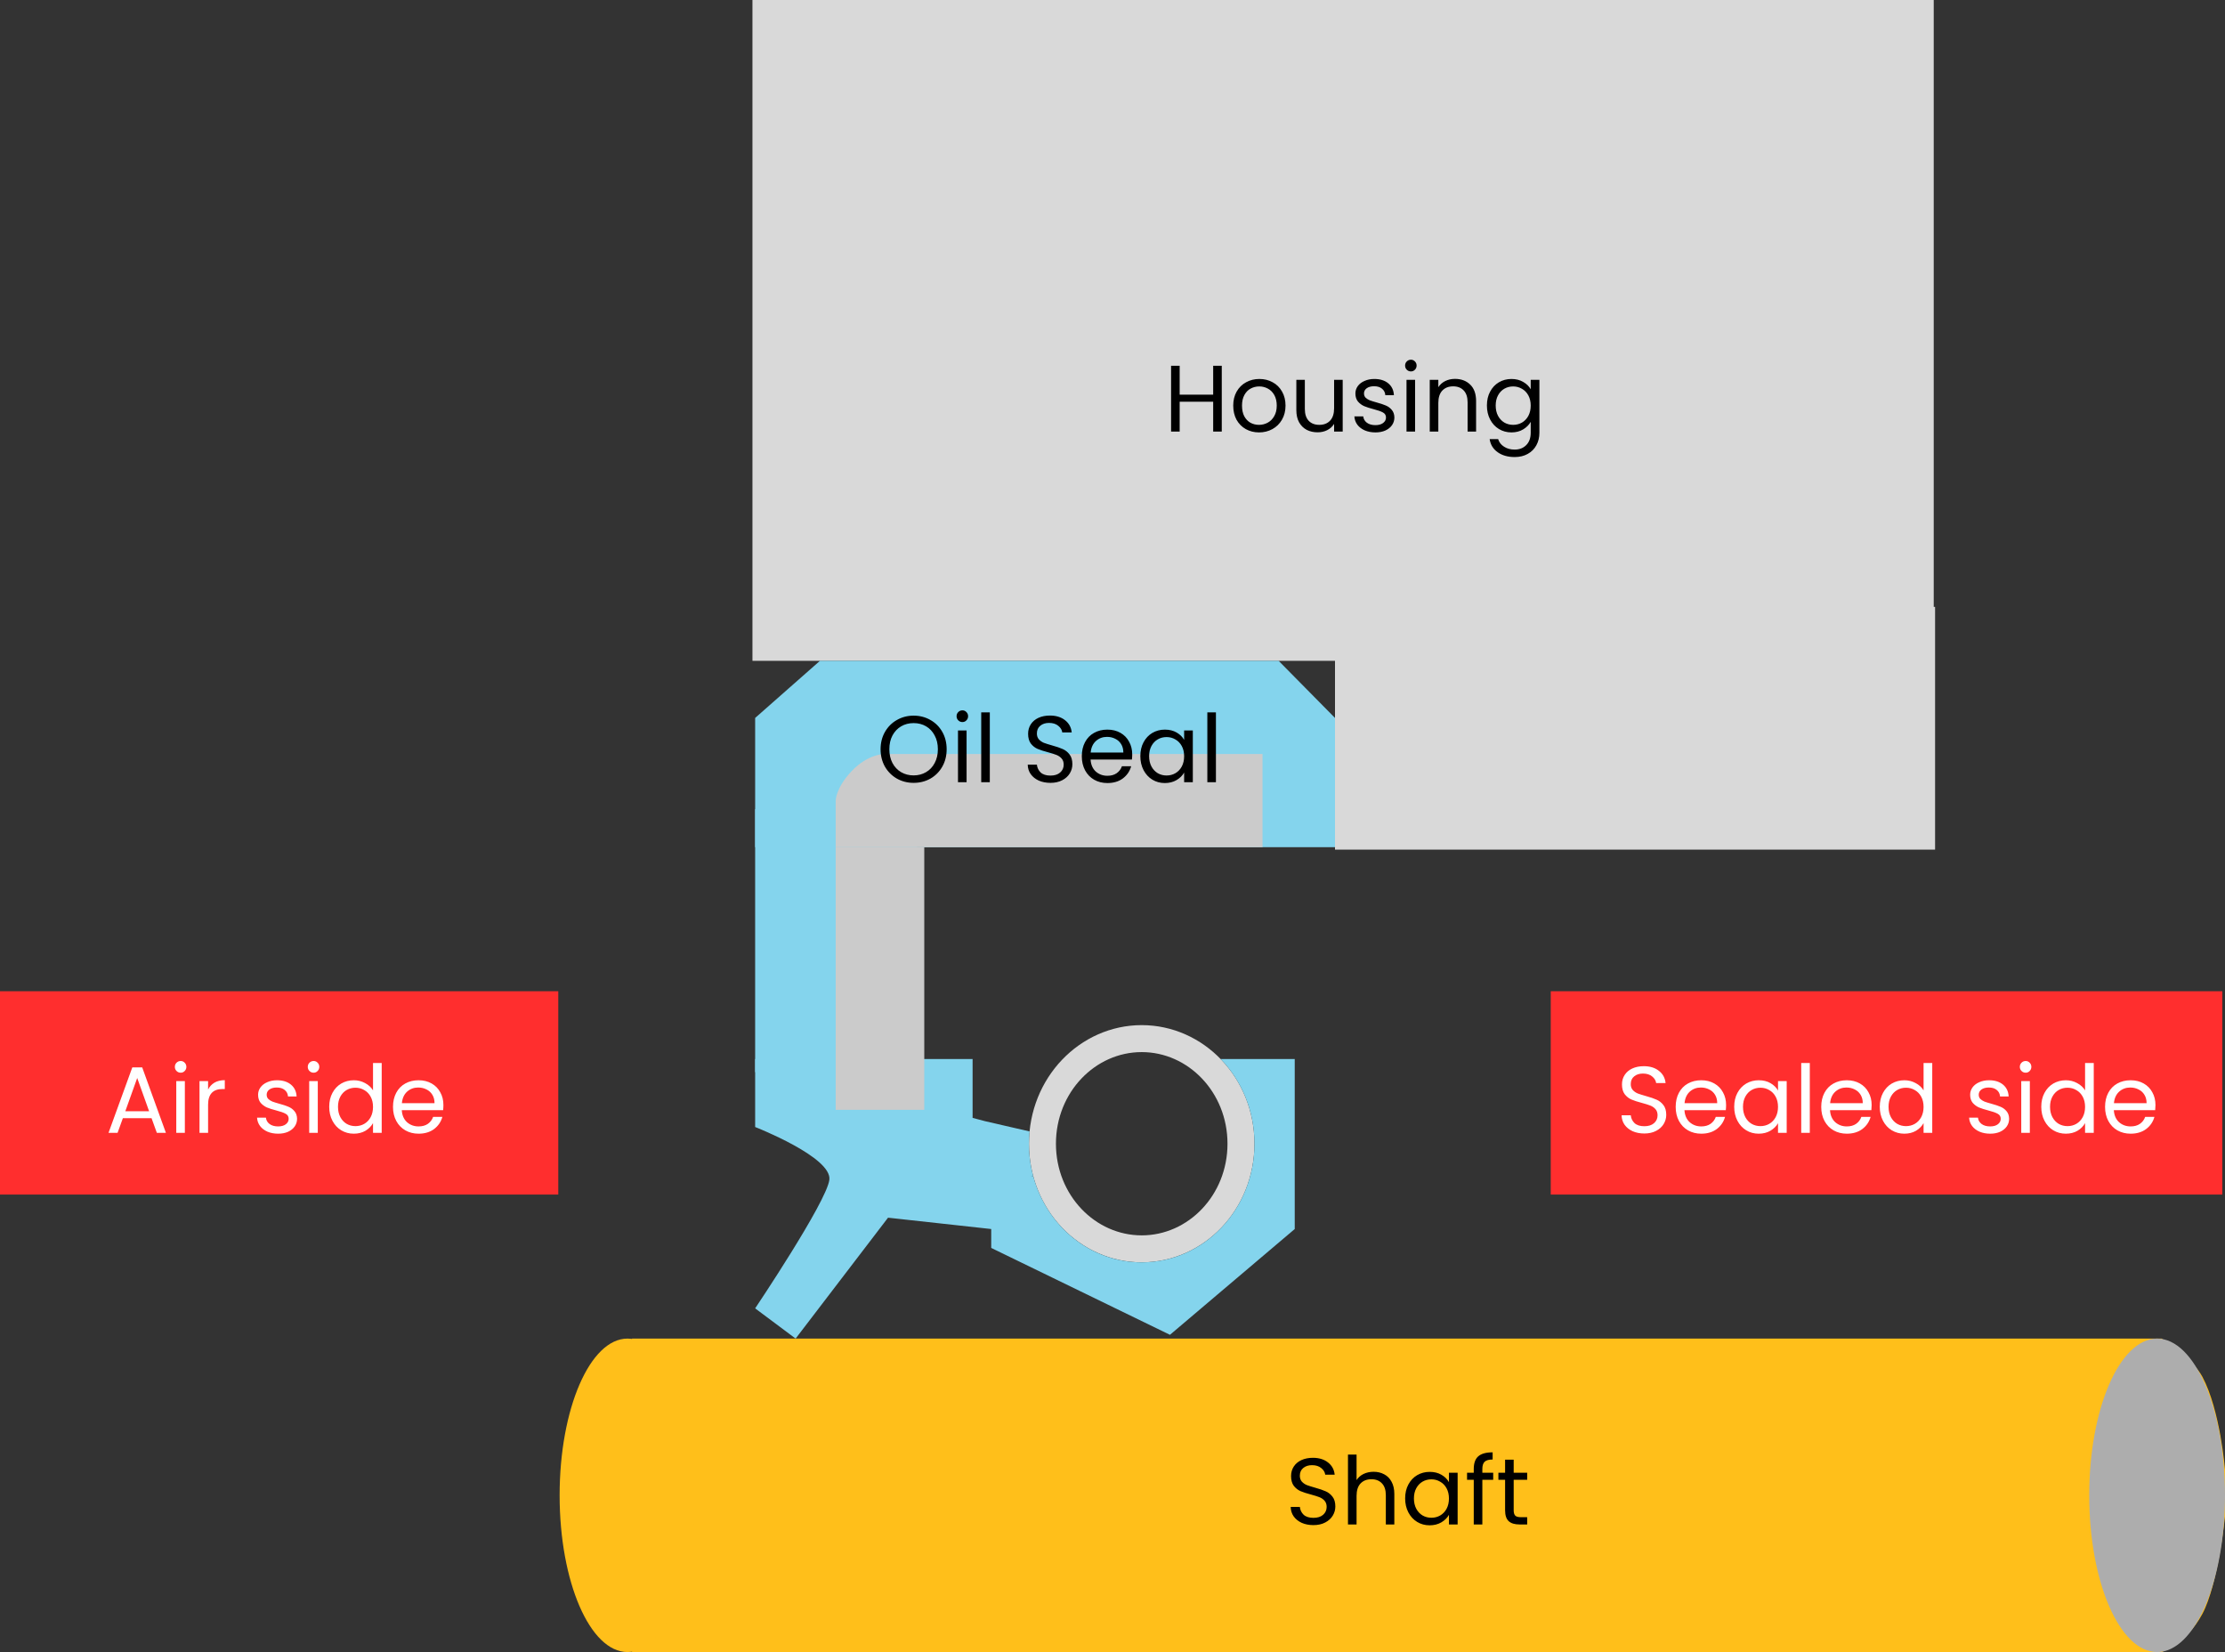 <svg width="330" height="245" viewBox="0 0 330 245" fill="none" xmlns="http://www.w3.org/2000/svg">
<rect x="0" y="0" width="330" height="245" fill="#333333" stroke="none"/>
<rect x="111.6" width="175.2" height="98" fill="#D9D9D9"/>
<path d="M181.206 54.242V64H179.932V59.576H174.962V64H173.688V54.242H174.962V58.526H179.932V54.242H181.206ZM186.728 64.126C186.009 64.126 185.356 63.963 184.768 63.636C184.189 63.309 183.732 62.847 183.396 62.25C183.069 61.643 182.906 60.943 182.906 60.15C182.906 59.366 183.074 58.675 183.41 58.078C183.755 57.471 184.222 57.009 184.81 56.692C185.398 56.365 186.056 56.202 186.784 56.202C187.512 56.202 188.17 56.365 188.758 56.692C189.346 57.009 189.808 57.467 190.144 58.064C190.489 58.661 190.662 59.357 190.662 60.15C190.662 60.943 190.484 61.643 190.13 62.25C189.784 62.847 189.313 63.309 188.716 63.636C188.118 63.963 187.456 64.126 186.728 64.126ZM186.728 63.006C187.185 63.006 187.614 62.899 188.016 62.684C188.417 62.469 188.739 62.147 188.982 61.718C189.234 61.289 189.36 60.766 189.36 60.15C189.36 59.534 189.238 59.011 188.996 58.582C188.753 58.153 188.436 57.835 188.044 57.63C187.652 57.415 187.227 57.308 186.77 57.308C186.303 57.308 185.874 57.415 185.482 57.63C185.099 57.835 184.791 58.153 184.558 58.582C184.324 59.011 184.208 59.534 184.208 60.15C184.208 60.775 184.32 61.303 184.544 61.732C184.777 62.161 185.085 62.483 185.468 62.698C185.85 62.903 186.27 63.006 186.728 63.006ZM199.141 56.328V64H197.867V62.866C197.624 63.258 197.283 63.566 196.845 63.79C196.415 64.005 195.939 64.112 195.417 64.112C194.819 64.112 194.283 63.991 193.807 63.748C193.331 63.496 192.953 63.123 192.673 62.628C192.402 62.133 192.267 61.531 192.267 60.822V56.328H193.527V60.654C193.527 61.41 193.718 61.993 194.101 62.404C194.483 62.805 195.006 63.006 195.669 63.006C196.35 63.006 196.887 62.796 197.279 62.376C197.671 61.956 197.867 61.345 197.867 60.542V56.328H199.141ZM204.008 64.126C203.42 64.126 202.893 64.028 202.426 63.832C201.959 63.627 201.591 63.347 201.32 62.992C201.049 62.628 200.9 62.213 200.872 61.746H202.188C202.225 62.129 202.403 62.441 202.72 62.684C203.047 62.927 203.471 63.048 203.994 63.048C204.479 63.048 204.862 62.941 205.142 62.726C205.422 62.511 205.562 62.241 205.562 61.914C205.562 61.578 205.413 61.331 205.114 61.172C204.815 61.004 204.353 60.841 203.728 60.682C203.159 60.533 202.692 60.383 202.328 60.234C201.973 60.075 201.665 59.847 201.404 59.548C201.152 59.24 201.026 58.839 201.026 58.344C201.026 57.952 201.143 57.593 201.376 57.266C201.609 56.939 201.941 56.683 202.37 56.496C202.799 56.3 203.289 56.202 203.84 56.202C204.689 56.202 205.375 56.417 205.898 56.846C206.421 57.275 206.701 57.863 206.738 58.61H205.464C205.436 58.209 205.273 57.887 204.974 57.644C204.685 57.401 204.293 57.28 203.798 57.28C203.341 57.28 202.977 57.378 202.706 57.574C202.435 57.77 202.3 58.027 202.3 58.344C202.3 58.596 202.379 58.806 202.538 58.974C202.706 59.133 202.911 59.263 203.154 59.366C203.406 59.459 203.751 59.567 204.19 59.688C204.741 59.837 205.189 59.987 205.534 60.136C205.879 60.276 206.173 60.491 206.416 60.78C206.668 61.069 206.799 61.447 206.808 61.914C206.808 62.334 206.691 62.712 206.458 63.048C206.225 63.384 205.893 63.65 205.464 63.846C205.044 64.033 204.559 64.126 204.008 64.126ZM209.264 55.082C209.022 55.082 208.816 54.998 208.648 54.83C208.48 54.662 208.396 54.457 208.396 54.214C208.396 53.971 208.48 53.766 208.648 53.598C208.816 53.43 209.022 53.346 209.264 53.346C209.498 53.346 209.694 53.43 209.852 53.598C210.02 53.766 210.104 53.971 210.104 54.214C210.104 54.457 210.02 54.662 209.852 54.83C209.694 54.998 209.498 55.082 209.264 55.082ZM209.88 56.328V64H208.606V56.328H209.88ZM215.79 56.188C216.723 56.188 217.479 56.473 218.058 57.042C218.636 57.602 218.926 58.414 218.926 59.478V64H217.666V59.66C217.666 58.895 217.474 58.311 217.092 57.91C216.709 57.499 216.186 57.294 215.524 57.294C214.852 57.294 214.315 57.504 213.914 57.924C213.522 58.344 213.326 58.955 213.326 59.758V64H212.052V56.328H213.326V57.42C213.578 57.028 213.918 56.725 214.348 56.51C214.786 56.295 215.267 56.188 215.79 56.188ZM224.171 56.202C224.833 56.202 225.412 56.347 225.907 56.636C226.411 56.925 226.784 57.289 227.027 57.728V56.328H228.315V64.168C228.315 64.868 228.165 65.489 227.867 66.03C227.568 66.581 227.139 67.01 226.579 67.318C226.028 67.626 225.384 67.78 224.647 67.78C223.639 67.78 222.799 67.542 222.127 67.066C221.455 66.59 221.058 65.941 220.937 65.12H222.197C222.337 65.587 222.626 65.96 223.065 66.24C223.503 66.529 224.031 66.674 224.647 66.674C225.347 66.674 225.916 66.455 226.355 66.016C226.803 65.577 227.027 64.961 227.027 64.168V62.558C226.775 63.006 226.401 63.379 225.907 63.678C225.412 63.977 224.833 64.126 224.171 64.126C223.489 64.126 222.869 63.958 222.309 63.622C221.758 63.286 221.324 62.815 221.007 62.208C220.689 61.601 220.531 60.911 220.531 60.136C220.531 59.352 220.689 58.666 221.007 58.078C221.324 57.481 221.758 57.019 222.309 56.692C222.869 56.365 223.489 56.202 224.171 56.202ZM227.027 60.15C227.027 59.571 226.91 59.067 226.677 58.638C226.443 58.209 226.126 57.882 225.725 57.658C225.333 57.425 224.899 57.308 224.423 57.308C223.947 57.308 223.513 57.42 223.121 57.644C222.729 57.868 222.416 58.195 222.183 58.624C221.949 59.053 221.833 59.557 221.833 60.136C221.833 60.724 221.949 61.237 222.183 61.676C222.416 62.105 222.729 62.437 223.121 62.67C223.513 62.894 223.947 63.006 224.423 63.006C224.899 63.006 225.333 62.894 225.725 62.67C226.126 62.437 226.443 62.105 226.677 61.676C226.91 61.237 227.027 60.729 227.027 60.15Z" fill="black"/>
<rect x="198" y="90" width="89" height="36" fill="#D9D9D9"/>
<path d="M116.806 102.235L121.612 98H189.639L193.82 102.235L198 106.471V125.641H112V106.471L116.806 102.235Z" fill="#84D4ED"/>
<rect x="112" y="120" width="24" height="39" fill="#84D4ED"/>
<path d="M126.333 114.333C128.722 111.821 131.111 111.821 131.111 111.821H187.25V125.641H123.944V118.731C123.944 118.731 123.945 116.846 126.333 114.333Z" fill="#CBCBCB"/>
<path d="M184.055 169.615C184.055 178.322 177.37 185.205 169.333 185.205C161.296 185.205 154.611 178.322 154.611 169.615C154.611 160.909 161.296 154.026 169.333 154.026C177.37 154.026 184.055 160.909 184.055 169.615Z" stroke="#D9D9D9" stroke-width="4"/>
<path fill-rule="evenodd" clip-rule="evenodd" d="M169.333 187.205C178.569 187.205 186.055 179.33 186.055 169.615C186.055 164.694 184.134 160.244 181.036 157.051L192.028 157.051L192.028 182.264L173.521 197.952L147.012 185.066V182.264L131.708 180.583L118.002 198.513L112 194.03C112 194.03 122.541 178.342 123.004 174.981C123.467 171.619 112 167.136 112 167.136V157.051L144.25 157.051V165.78L146.071 166.265L152.7 167.791C152.641 168.39 152.611 168.999 152.611 169.615C152.611 171.3 152.836 172.93 153.257 174.473L152.843 174.346L153.268 174.514C155.285 181.845 161.714 187.205 169.333 187.205ZM118.002 198.513H112V198.513H192.028L118.002 198.513Z" fill="#84D4ED"/>
<rect x="123.944" y="164.59" width="38.949" height="13.139" transform="rotate(-90 123.944 164.59)" fill="#CBCBCB"/>
<path fill-rule="evenodd" clip-rule="evenodd" d="M93.739 198.513H320.603C320.603 198.513 325.152 201.374 326.644 204.167C329.328 209.192 330 217.987 330 217.987V198.513H330V245L330 245V224.897C330 224.897 328.993 234.949 326.644 239.346C324.294 243.743 320.603 245 320.603 245L93.739 245V198.513Z" fill="#FFBF1A"/>
<ellipse cx="319.932" cy="221.756" rx="10.068" ry="23.244" fill="#ADADAD"/>
<ellipse cx="93.068" cy="221.756" rx="10.068" ry="23.244" fill="#FFBF1A"/>
<rect x="230" y="147" width="99.6" height="30.154" fill="#FF2E2E"/>
<path d="M243.881 168.098C243.237 168.098 242.658 167.986 242.145 167.762C241.641 167.529 241.244 167.211 240.955 166.81C240.666 166.399 240.516 165.928 240.507 165.396H241.865C241.912 165.853 242.098 166.241 242.425 166.558C242.761 166.866 243.246 167.02 243.881 167.02C244.488 167.02 244.964 166.871 245.309 166.572C245.664 166.264 245.841 165.872 245.841 165.396C245.841 165.023 245.738 164.719 245.533 164.486C245.328 164.253 245.071 164.075 244.763 163.954C244.455 163.833 244.04 163.702 243.517 163.562C242.873 163.394 242.355 163.226 241.963 163.058C241.58 162.89 241.249 162.629 240.969 162.274C240.698 161.91 240.563 161.425 240.563 160.818C240.563 160.286 240.698 159.815 240.969 159.404C241.24 158.993 241.618 158.676 242.103 158.452C242.598 158.228 243.162 158.116 243.797 158.116C244.712 158.116 245.458 158.345 246.037 158.802C246.625 159.259 246.956 159.866 247.031 160.622H245.631C245.584 160.249 245.388 159.922 245.043 159.642C244.698 159.353 244.24 159.208 243.671 159.208C243.139 159.208 242.705 159.348 242.369 159.628C242.033 159.899 241.865 160.281 241.865 160.776C241.865 161.131 241.963 161.42 242.159 161.644C242.364 161.868 242.612 162.041 242.901 162.162C243.2 162.274 243.615 162.405 244.147 162.554C244.791 162.731 245.309 162.909 245.701 163.086C246.093 163.254 246.429 163.52 246.709 163.884C246.989 164.239 247.129 164.724 247.129 165.34C247.129 165.816 247.003 166.264 246.751 166.684C246.499 167.104 246.126 167.445 245.631 167.706C245.136 167.967 244.553 168.098 243.881 168.098ZM256.004 163.87C256.004 164.113 255.99 164.369 255.962 164.64H249.83C249.876 165.396 250.133 165.989 250.6 166.418C251.076 166.838 251.65 167.048 252.322 167.048C252.872 167.048 253.33 166.922 253.694 166.67C254.067 166.409 254.328 166.063 254.478 165.634H255.85C255.644 166.371 255.234 166.973 254.618 167.44C254.002 167.897 253.236 168.126 252.322 168.126C251.594 168.126 250.94 167.963 250.362 167.636C249.792 167.309 249.344 166.847 249.018 166.25C248.691 165.643 248.528 164.943 248.528 164.15C248.528 163.357 248.686 162.661 249.004 162.064C249.321 161.467 249.764 161.009 250.334 160.692C250.912 160.365 251.575 160.202 252.322 160.202C253.05 160.202 253.694 160.361 254.254 160.678C254.814 160.995 255.243 161.434 255.542 161.994C255.85 162.545 256.004 163.17 256.004 163.87ZM254.688 163.604C254.688 163.119 254.58 162.703 254.366 162.358C254.151 162.003 253.857 161.737 253.484 161.56C253.12 161.373 252.714 161.28 252.266 161.28C251.622 161.28 251.071 161.485 250.614 161.896C250.166 162.307 249.909 162.876 249.844 163.604H254.688ZM257.209 164.136C257.209 163.352 257.368 162.666 257.685 162.078C258.003 161.481 258.437 161.019 258.987 160.692C259.547 160.365 260.168 160.202 260.849 160.202C261.521 160.202 262.105 160.347 262.599 160.636C263.094 160.925 263.463 161.289 263.705 161.728V160.328H264.993V168H263.705V166.572C263.453 167.02 263.075 167.393 262.571 167.692C262.077 167.981 261.498 168.126 260.835 168.126C260.154 168.126 259.538 167.958 258.987 167.622C258.437 167.286 258.003 166.815 257.685 166.208C257.368 165.601 257.209 164.911 257.209 164.136ZM263.705 164.15C263.705 163.571 263.589 163.067 263.355 162.638C263.122 162.209 262.805 161.882 262.403 161.658C262.011 161.425 261.577 161.308 261.101 161.308C260.625 161.308 260.191 161.42 259.799 161.644C259.407 161.868 259.095 162.195 258.861 162.624C258.628 163.053 258.511 163.557 258.511 164.136C258.511 164.724 258.628 165.237 258.861 165.676C259.095 166.105 259.407 166.437 259.799 166.67C260.191 166.894 260.625 167.006 261.101 167.006C261.577 167.006 262.011 166.894 262.403 166.67C262.805 166.437 263.122 166.105 263.355 165.676C263.589 165.237 263.705 164.729 263.705 164.15ZM268.42 157.64V168H267.146V157.64H268.42ZM277.592 163.87C277.592 164.113 277.578 164.369 277.55 164.64H271.418C271.464 165.396 271.721 165.989 272.188 166.418C272.664 166.838 273.238 167.048 273.91 167.048C274.46 167.048 274.918 166.922 275.282 166.67C275.655 166.409 275.916 166.063 276.066 165.634H277.438C277.232 166.371 276.822 166.973 276.206 167.44C275.59 167.897 274.824 168.126 273.91 168.126C273.182 168.126 272.528 167.963 271.95 167.636C271.38 167.309 270.932 166.847 270.606 166.25C270.279 165.643 270.116 164.943 270.116 164.15C270.116 163.357 270.274 162.661 270.592 162.064C270.909 161.467 271.352 161.009 271.922 160.692C272.5 160.365 273.163 160.202 273.91 160.202C274.638 160.202 275.282 160.361 275.842 160.678C276.402 160.995 276.831 161.434 277.13 161.994C277.438 162.545 277.592 163.17 277.592 163.87ZM276.276 163.604C276.276 163.119 276.168 162.703 275.954 162.358C275.739 162.003 275.445 161.737 275.072 161.56C274.708 161.373 274.302 161.28 273.854 161.28C273.21 161.28 272.659 161.485 272.202 161.896C271.754 162.307 271.497 162.876 271.432 163.604H276.276ZM278.797 164.136C278.797 163.352 278.956 162.666 279.273 162.078C279.591 161.481 280.025 161.019 280.575 160.692C281.135 160.365 281.761 160.202 282.451 160.202C283.049 160.202 283.604 160.342 284.117 160.622C284.631 160.893 285.023 161.252 285.293 161.7V157.64H286.581V168H285.293V166.558C285.041 167.015 284.668 167.393 284.173 167.692C283.679 167.981 283.1 168.126 282.437 168.126C281.756 168.126 281.135 167.958 280.575 167.622C280.025 167.286 279.591 166.815 279.273 166.208C278.956 165.601 278.797 164.911 278.797 164.136ZM285.293 164.15C285.293 163.571 285.177 163.067 284.943 162.638C284.71 162.209 284.393 161.882 283.991 161.658C283.599 161.425 283.165 161.308 282.689 161.308C282.213 161.308 281.779 161.42 281.387 161.644C280.995 161.868 280.683 162.195 280.449 162.624C280.216 163.053 280.099 163.557 280.099 164.136C280.099 164.724 280.216 165.237 280.449 165.676C280.683 166.105 280.995 166.437 281.387 166.67C281.779 166.894 282.213 167.006 282.689 167.006C283.165 167.006 283.599 166.894 283.991 166.67C284.393 166.437 284.71 166.105 284.943 165.676C285.177 165.237 285.293 164.729 285.293 164.15ZM295.183 168.126C294.595 168.126 294.067 168.028 293.601 167.832C293.134 167.627 292.765 167.347 292.495 166.992C292.224 166.628 292.075 166.213 292.047 165.746H293.363C293.4 166.129 293.577 166.441 293.895 166.684C294.221 166.927 294.646 167.048 295.169 167.048C295.654 167.048 296.037 166.941 296.317 166.726C296.597 166.511 296.737 166.241 296.737 165.914C296.737 165.578 296.587 165.331 296.289 165.172C295.99 165.004 295.528 164.841 294.903 164.682C294.333 164.533 293.867 164.383 293.503 164.234C293.148 164.075 292.84 163.847 292.579 163.548C292.327 163.24 292.201 162.839 292.201 162.344C292.201 161.952 292.317 161.593 292.551 161.266C292.784 160.939 293.115 160.683 293.545 160.496C293.974 160.3 294.464 160.202 295.015 160.202C295.864 160.202 296.55 160.417 297.073 160.846C297.595 161.275 297.875 161.863 297.913 162.61H296.639C296.611 162.209 296.447 161.887 296.149 161.644C295.859 161.401 295.467 161.28 294.973 161.28C294.515 161.28 294.151 161.378 293.881 161.574C293.61 161.77 293.475 162.027 293.475 162.344C293.475 162.596 293.554 162.806 293.713 162.974C293.881 163.133 294.086 163.263 294.329 163.366C294.581 163.459 294.926 163.567 295.365 163.688C295.915 163.837 296.363 163.987 296.709 164.136C297.054 164.276 297.348 164.491 297.591 164.78C297.843 165.069 297.973 165.447 297.983 165.914C297.983 166.334 297.866 166.712 297.633 167.048C297.399 167.384 297.068 167.65 296.639 167.846C296.219 168.033 295.733 168.126 295.183 168.126ZM300.439 159.082C300.196 159.082 299.991 158.998 299.823 158.83C299.655 158.662 299.571 158.457 299.571 158.214C299.571 157.971 299.655 157.766 299.823 157.598C299.991 157.43 300.196 157.346 300.439 157.346C300.672 157.346 300.868 157.43 301.027 157.598C301.195 157.766 301.279 157.971 301.279 158.214C301.279 158.457 301.195 158.662 301.027 158.83C300.868 158.998 300.672 159.082 300.439 159.082ZM301.055 160.328V168H299.781V160.328H301.055ZM302.75 164.136C302.75 163.352 302.909 162.666 303.226 162.078C303.544 161.481 303.978 161.019 304.528 160.692C305.088 160.365 305.714 160.202 306.404 160.202C307.002 160.202 307.557 160.342 308.07 160.622C308.584 160.893 308.976 161.252 309.246 161.7V157.64H310.534V168H309.246V166.558C308.994 167.015 308.621 167.393 308.126 167.692C307.632 167.981 307.053 168.126 306.39 168.126C305.709 168.126 305.088 167.958 304.528 167.622C303.978 167.286 303.544 166.815 303.226 166.208C302.909 165.601 302.75 164.911 302.75 164.136ZM309.246 164.15C309.246 163.571 309.13 163.067 308.896 162.638C308.663 162.209 308.346 161.882 307.944 161.658C307.552 161.425 307.118 161.308 306.642 161.308C306.166 161.308 305.732 161.42 305.34 161.644C304.948 161.868 304.636 162.195 304.402 162.624C304.169 163.053 304.052 163.557 304.052 164.136C304.052 164.724 304.169 165.237 304.402 165.676C304.636 166.105 304.948 166.437 305.34 166.67C305.732 166.894 306.166 167.006 306.642 167.006C307.118 167.006 307.552 166.894 307.944 166.67C308.346 166.437 308.663 166.105 308.896 165.676C309.13 165.237 309.246 164.729 309.246 164.15ZM319.687 163.87C319.687 164.113 319.673 164.369 319.645 164.64H313.513C313.56 165.396 313.817 165.989 314.283 166.418C314.759 166.838 315.333 167.048 316.005 167.048C316.556 167.048 317.013 166.922 317.377 166.67C317.751 166.409 318.012 166.063 318.161 165.634H319.533C319.328 166.371 318.917 166.973 318.301 167.44C317.685 167.897 316.92 168.126 316.005 168.126C315.277 168.126 314.624 167.963 314.045 167.636C313.476 167.309 313.028 166.847 312.701 166.25C312.375 165.643 312.211 164.943 312.211 164.15C312.211 163.357 312.37 162.661 312.687 162.064C313.005 161.467 313.448 161.009 314.017 160.692C314.596 160.365 315.259 160.202 316.005 160.202C316.733 160.202 317.377 160.361 317.937 160.678C318.497 160.995 318.927 161.434 319.225 161.994C319.533 162.545 319.687 163.17 319.687 163.87ZM318.371 163.604C318.371 163.119 318.264 162.703 318.049 162.358C317.835 162.003 317.541 161.737 317.167 161.56C316.803 161.373 316.397 161.28 315.949 161.28C315.305 161.28 314.755 161.485 314.297 161.896C313.849 162.307 313.593 162.876 313.527 163.604H318.371Z" fill="white"/>
<rect y="147" width="82.8" height="30.154" fill="#FF2E2E"/>
<path d="M22.478 165.83H18.222L17.438 168H16.094L19.622 158.298H21.092L24.606 168H23.262L22.478 165.83ZM22.114 164.794L20.35 159.866L18.586 164.794H22.114ZM26.801 159.082C26.559 159.082 26.353 158.998 26.185 158.83C26.017 158.662 25.933 158.457 25.933 158.214C25.933 157.971 26.017 157.766 26.185 157.598C26.353 157.43 26.559 157.346 26.801 157.346C27.035 157.346 27.231 157.43 27.389 157.598C27.557 157.766 27.641 157.971 27.641 158.214C27.641 158.457 27.557 158.662 27.389 158.83C27.231 158.998 27.035 159.082 26.801 159.082ZM27.417 160.328V168H26.143V160.328H27.417ZM30.863 161.574C31.087 161.135 31.404 160.795 31.815 160.552C32.235 160.309 32.743 160.188 33.341 160.188V161.504H33.005C31.577 161.504 30.863 162.279 30.863 163.828V168H29.589V160.328H30.863V161.574ZM41.26 168.126C40.672 168.126 40.145 168.028 39.678 167.832C39.211 167.627 38.843 167.347 38.572 166.992C38.301 166.628 38.152 166.213 38.124 165.746H39.44C39.477 166.129 39.654 166.441 39.972 166.684C40.298 166.927 40.723 167.048 41.246 167.048C41.731 167.048 42.114 166.941 42.394 166.726C42.674 166.511 42.814 166.241 42.814 165.914C42.814 165.578 42.664 165.331 42.366 165.172C42.067 165.004 41.605 164.841 40.98 164.682C40.41 164.533 39.944 164.383 39.58 164.234C39.225 164.075 38.917 163.847 38.656 163.548C38.404 163.24 38.278 162.839 38.278 162.344C38.278 161.952 38.395 161.593 38.628 161.266C38.861 160.939 39.193 160.683 39.622 160.496C40.051 160.3 40.541 160.202 41.092 160.202C41.941 160.202 42.627 160.417 43.15 160.846C43.672 161.275 43.953 161.863 43.99 162.61H42.716C42.688 162.209 42.525 161.887 42.226 161.644C41.937 161.401 41.544 161.28 41.05 161.28C40.593 161.28 40.228 161.378 39.958 161.574C39.687 161.77 39.552 162.027 39.552 162.344C39.552 162.596 39.631 162.806 39.79 162.974C39.958 163.133 40.163 163.263 40.406 163.366C40.658 163.459 41.003 163.567 41.442 163.688C41.992 163.837 42.441 163.987 42.786 164.136C43.131 164.276 43.425 164.491 43.668 164.78C43.92 165.069 44.05 165.447 44.06 165.914C44.06 166.334 43.943 166.712 43.71 167.048C43.477 167.384 43.145 167.65 42.716 167.846C42.296 168.033 41.81 168.126 41.26 168.126ZM46.516 159.082C46.274 159.082 46.068 158.998 45.9 158.83C45.732 158.662 45.648 158.457 45.648 158.214C45.648 157.971 45.732 157.766 45.9 157.598C46.068 157.43 46.274 157.346 46.516 157.346C46.75 157.346 46.946 157.43 47.104 157.598C47.272 157.766 47.356 157.971 47.356 158.214C47.356 158.457 47.272 158.662 47.104 158.83C46.946 158.998 46.75 159.082 46.516 159.082ZM47.132 160.328V168H45.858V160.328H47.132ZM48.828 164.136C48.828 163.352 48.986 162.666 49.304 162.078C49.621 161.481 50.055 161.019 50.606 160.692C51.166 160.365 51.791 160.202 52.482 160.202C53.079 160.202 53.634 160.342 54.148 160.622C54.661 160.893 55.053 161.252 55.324 161.7V157.64H56.612V168H55.324V166.558C55.072 167.015 54.698 167.393 54.204 167.692C53.709 167.981 53.13 168.126 52.468 168.126C51.786 168.126 51.166 167.958 50.606 167.622C50.055 167.286 49.621 166.815 49.304 166.208C48.986 165.601 48.828 164.911 48.828 164.136ZM55.324 164.15C55.324 163.571 55.207 163.067 54.974 162.638C54.74 162.209 54.423 161.882 54.022 161.658C53.63 161.425 53.196 161.308 52.72 161.308C52.244 161.308 51.81 161.42 51.418 161.644C51.026 161.868 50.713 162.195 50.48 162.624C50.246 163.053 50.13 163.557 50.13 164.136C50.13 164.724 50.246 165.237 50.48 165.676C50.713 166.105 51.026 166.437 51.418 166.67C51.81 166.894 52.244 167.006 52.72 167.006C53.196 167.006 53.63 166.894 54.022 166.67C54.423 166.437 54.74 166.105 54.974 165.676C55.207 165.237 55.324 164.729 55.324 164.15ZM65.764 163.87C65.764 164.113 65.751 164.369 65.722 164.64H59.59C59.637 165.396 59.894 165.989 60.361 166.418C60.837 166.838 61.41 167.048 62.083 167.048C62.633 167.048 63.09 166.922 63.455 166.67C63.828 166.409 64.089 166.063 64.239 165.634H65.611C65.405 166.371 64.995 166.973 64.379 167.44C63.763 167.897 62.997 168.126 62.083 168.126C61.355 168.126 60.701 167.963 60.123 167.636C59.553 167.309 59.105 166.847 58.779 166.25C58.452 165.643 58.288 164.943 58.288 164.15C58.288 163.357 58.447 162.661 58.764 162.064C59.082 161.467 59.525 161.009 60.094 160.692C60.673 160.365 61.336 160.202 62.083 160.202C62.81 160.202 63.455 160.361 64.014 160.678C64.575 160.995 65.004 161.434 65.302 161.994C65.611 162.545 65.764 163.17 65.764 163.87ZM64.448 163.604C64.448 163.119 64.341 162.703 64.126 162.358C63.912 162.003 63.618 161.737 63.245 161.56C62.88 161.373 62.474 161.28 62.026 161.28C61.383 161.28 60.832 161.485 60.374 161.896C59.926 162.307 59.67 162.876 59.605 163.604H64.448Z" fill="white"/>
<path d="M194.802 226.175C194.158 226.175 193.58 226.063 193.066 225.839C192.562 225.606 192.166 225.288 191.876 224.887C191.587 224.476 191.438 224.005 191.428 223.473H192.786C192.833 223.93 193.02 224.318 193.346 224.635C193.682 224.943 194.168 225.097 194.802 225.097C195.409 225.097 195.885 224.948 196.23 224.649C196.585 224.341 196.762 223.949 196.762 223.473C196.762 223.1 196.66 222.796 196.454 222.563C196.249 222.33 195.992 222.152 195.684 222.031C195.376 221.91 194.961 221.779 194.438 221.639C193.794 221.471 193.276 221.303 192.884 221.135C192.502 220.967 192.17 220.706 191.89 220.351C191.62 219.987 191.484 219.502 191.484 218.895C191.484 218.363 191.62 217.892 191.89 217.481C192.161 217.07 192.539 216.753 193.024 216.529C193.519 216.305 194.084 216.193 194.718 216.193C195.633 216.193 196.38 216.422 196.958 216.879C197.546 217.336 197.878 217.943 197.952 218.699H196.552C196.506 218.326 196.31 217.999 195.964 217.719C195.619 217.43 195.162 217.285 194.592 217.285C194.06 217.285 193.626 217.425 193.29 217.705C192.954 217.976 192.786 218.358 192.786 218.853C192.786 219.208 192.884 219.497 193.08 219.721C193.286 219.945 193.533 220.118 193.822 220.239C194.121 220.351 194.536 220.482 195.068 220.631C195.712 220.808 196.23 220.986 196.622 221.163C197.014 221.331 197.35 221.597 197.63 221.961C197.91 222.316 198.05 222.801 198.05 223.417C198.05 223.893 197.924 224.341 197.672 224.761C197.42 225.181 197.047 225.522 196.552 225.783C196.058 226.044 195.474 226.175 194.802 226.175ZM203.733 218.265C204.312 218.265 204.834 218.391 205.301 218.643C205.768 218.886 206.132 219.254 206.393 219.749C206.664 220.244 206.799 220.846 206.799 221.555V226.077H205.539V221.737C205.539 220.972 205.348 220.388 204.965 219.987C204.582 219.576 204.06 219.371 203.397 219.371C202.725 219.371 202.188 219.581 201.787 220.001C201.395 220.421 201.199 221.032 201.199 221.835V226.077H199.925V215.717H201.199V219.497C201.451 219.105 201.796 218.802 202.235 218.587C202.683 218.372 203.182 218.265 203.733 218.265ZM208.404 222.213C208.404 221.429 208.563 220.743 208.88 220.155C209.197 219.558 209.631 219.096 210.182 218.769C210.742 218.442 211.363 218.279 212.044 218.279C212.716 218.279 213.299 218.424 213.794 218.713C214.289 219.002 214.657 219.366 214.9 219.805V218.405H216.188V226.077H214.9V224.649C214.648 225.097 214.27 225.47 213.766 225.769C213.271 226.058 212.693 226.203 212.03 226.203C211.349 226.203 210.733 226.035 210.182 225.699C209.631 225.363 209.197 224.892 208.88 224.285C208.563 223.678 208.404 222.988 208.404 222.213ZM214.9 222.227C214.9 221.648 214.783 221.144 214.55 220.715C214.317 220.286 213.999 219.959 213.598 219.735C213.206 219.502 212.772 219.385 212.296 219.385C211.82 219.385 211.386 219.497 210.994 219.721C210.602 219.945 210.289 220.272 210.056 220.701C209.823 221.13 209.706 221.634 209.706 222.213C209.706 222.801 209.823 223.314 210.056 223.753C210.289 224.182 210.602 224.514 210.994 224.747C211.386 224.971 211.82 225.083 212.296 225.083C212.772 225.083 213.206 224.971 213.598 224.747C213.999 224.514 214.317 224.182 214.55 223.753C214.783 223.314 214.9 222.806 214.9 222.227ZM221.463 219.455H219.853V226.077H218.579V219.455H217.585V218.405H218.579V217.859C218.579 217 218.798 216.375 219.237 215.983C219.685 215.582 220.399 215.381 221.379 215.381V216.445C220.819 216.445 220.422 216.557 220.189 216.781C219.965 216.996 219.853 217.355 219.853 217.859V218.405H221.463V219.455ZM224.502 219.455V223.977C224.502 224.35 224.582 224.616 224.74 224.775C224.899 224.924 225.174 224.999 225.566 224.999H226.504V226.077H225.356C224.647 226.077 224.115 225.914 223.76 225.587C223.406 225.26 223.228 224.724 223.228 223.977V219.455H222.234V218.405H223.228V216.473H224.502V218.405H226.504V219.455H224.502Z" fill="black"/>
<path d="M135.502 116.098C134.597 116.098 133.771 115.888 133.024 115.468C132.277 115.039 131.685 114.446 131.246 113.69C130.817 112.925 130.602 112.066 130.602 111.114C130.602 110.162 130.817 109.308 131.246 108.552C131.685 107.787 132.277 107.194 133.024 106.774C133.771 106.345 134.597 106.13 135.502 106.13C136.417 106.13 137.247 106.345 137.994 106.774C138.741 107.194 139.329 107.782 139.758 108.538C140.187 109.294 140.402 110.153 140.402 111.114C140.402 112.075 140.187 112.934 139.758 113.69C139.329 114.446 138.741 115.039 137.994 115.468C137.247 115.888 136.417 116.098 135.502 116.098ZM135.502 114.992C136.183 114.992 136.795 114.833 137.336 114.516C137.887 114.199 138.316 113.746 138.624 113.158C138.941 112.57 139.1 111.889 139.1 111.114C139.1 110.33 138.941 109.649 138.624 109.07C138.316 108.482 137.891 108.029 137.35 107.712C136.809 107.395 136.193 107.236 135.502 107.236C134.811 107.236 134.195 107.395 133.654 107.712C133.113 108.029 132.683 108.482 132.366 109.07C132.058 109.649 131.904 110.33 131.904 111.114C131.904 111.889 132.058 112.57 132.366 113.158C132.683 113.746 133.113 114.199 133.654 114.516C134.205 114.833 134.821 114.992 135.502 114.992ZM142.742 107.082C142.499 107.082 142.294 106.998 142.126 106.83C141.958 106.662 141.874 106.457 141.874 106.214C141.874 105.971 141.958 105.766 142.126 105.598C142.294 105.43 142.499 105.346 142.742 105.346C142.975 105.346 143.171 105.43 143.33 105.598C143.498 105.766 143.582 105.971 143.582 106.214C143.582 106.457 143.498 106.662 143.33 106.83C143.171 106.998 142.975 107.082 142.742 107.082ZM143.358 108.328V116H142.084V108.328H143.358ZM146.803 105.64V116H145.529V105.64H146.803ZM155.801 116.098C155.157 116.098 154.578 115.986 154.065 115.762C153.561 115.529 153.164 115.211 152.875 114.81C152.586 114.399 152.436 113.928 152.427 113.396H153.785C153.832 113.853 154.018 114.241 154.345 114.558C154.681 114.866 155.166 115.02 155.801 115.02C156.408 115.02 156.884 114.871 157.229 114.572C157.584 114.264 157.761 113.872 157.761 113.396C157.761 113.023 157.658 112.719 157.453 112.486C157.248 112.253 156.991 112.075 156.683 111.954C156.375 111.833 155.96 111.702 155.437 111.562C154.793 111.394 154.275 111.226 153.883 111.058C153.5 110.89 153.169 110.629 152.889 110.274C152.618 109.91 152.483 109.425 152.483 108.818C152.483 108.286 152.618 107.815 152.889 107.404C153.16 106.993 153.538 106.676 154.023 106.452C154.518 106.228 155.082 106.116 155.717 106.116C156.632 106.116 157.378 106.345 157.957 106.802C158.545 107.259 158.876 107.866 158.951 108.622H157.551C157.504 108.249 157.308 107.922 156.963 107.642C156.618 107.353 156.16 107.208 155.591 107.208C155.059 107.208 154.625 107.348 154.289 107.628C153.953 107.899 153.785 108.281 153.785 108.776C153.785 109.131 153.883 109.42 154.079 109.644C154.284 109.868 154.532 110.041 154.821 110.162C155.12 110.274 155.535 110.405 156.067 110.554C156.711 110.731 157.229 110.909 157.621 111.086C158.013 111.254 158.349 111.52 158.629 111.884C158.909 112.239 159.049 112.724 159.049 113.34C159.049 113.816 158.923 114.264 158.671 114.684C158.419 115.104 158.046 115.445 157.551 115.706C157.056 115.967 156.473 116.098 155.801 116.098ZM167.924 111.87C167.924 112.113 167.91 112.369 167.882 112.64H161.75C161.796 113.396 162.053 113.989 162.52 114.418C162.996 114.838 163.57 115.048 164.242 115.048C164.792 115.048 165.25 114.922 165.614 114.67C165.987 114.409 166.248 114.063 166.398 113.634H167.77C167.564 114.371 167.154 114.973 166.538 115.44C165.922 115.897 165.156 116.126 164.242 116.126C163.514 116.126 162.86 115.963 162.282 115.636C161.712 115.309 161.264 114.847 160.938 114.25C160.611 113.643 160.448 112.943 160.448 112.15C160.448 111.357 160.606 110.661 160.924 110.064C161.241 109.467 161.684 109.009 162.254 108.692C162.832 108.365 163.495 108.202 164.242 108.202C164.97 108.202 165.614 108.361 166.174 108.678C166.734 108.995 167.163 109.434 167.462 109.994C167.77 110.545 167.924 111.17 167.924 111.87ZM166.608 111.604C166.608 111.119 166.5 110.703 166.286 110.358C166.071 110.003 165.777 109.737 165.404 109.56C165.04 109.373 164.634 109.28 164.186 109.28C163.542 109.28 162.991 109.485 162.534 109.896C162.086 110.307 161.829 110.876 161.764 111.604H166.608ZM169.129 112.136C169.129 111.352 169.288 110.666 169.605 110.078C169.923 109.481 170.357 109.019 170.907 108.692C171.467 108.365 172.088 108.202 172.769 108.202C173.441 108.202 174.025 108.347 174.519 108.636C175.014 108.925 175.383 109.289 175.625 109.728V108.328H176.913V116H175.625V114.572C175.373 115.02 174.995 115.393 174.491 115.692C173.997 115.981 173.418 116.126 172.755 116.126C172.074 116.126 171.458 115.958 170.907 115.622C170.357 115.286 169.923 114.815 169.605 114.208C169.288 113.601 169.129 112.911 169.129 112.136ZM175.625 112.15C175.625 111.571 175.509 111.067 175.275 110.638C175.042 110.209 174.725 109.882 174.323 109.658C173.931 109.425 173.497 109.308 173.021 109.308C172.545 109.308 172.111 109.42 171.719 109.644C171.327 109.868 171.015 110.195 170.781 110.624C170.548 111.053 170.431 111.557 170.431 112.136C170.431 112.724 170.548 113.237 170.781 113.676C171.015 114.105 171.327 114.437 171.719 114.67C172.111 114.894 172.545 115.006 173.021 115.006C173.497 115.006 173.931 114.894 174.323 114.67C174.725 114.437 175.042 114.105 175.275 113.676C175.509 113.237 175.625 112.729 175.625 112.15ZM180.34 105.64V116H179.066V105.64H180.34Z" fill="black"/>
</svg>
